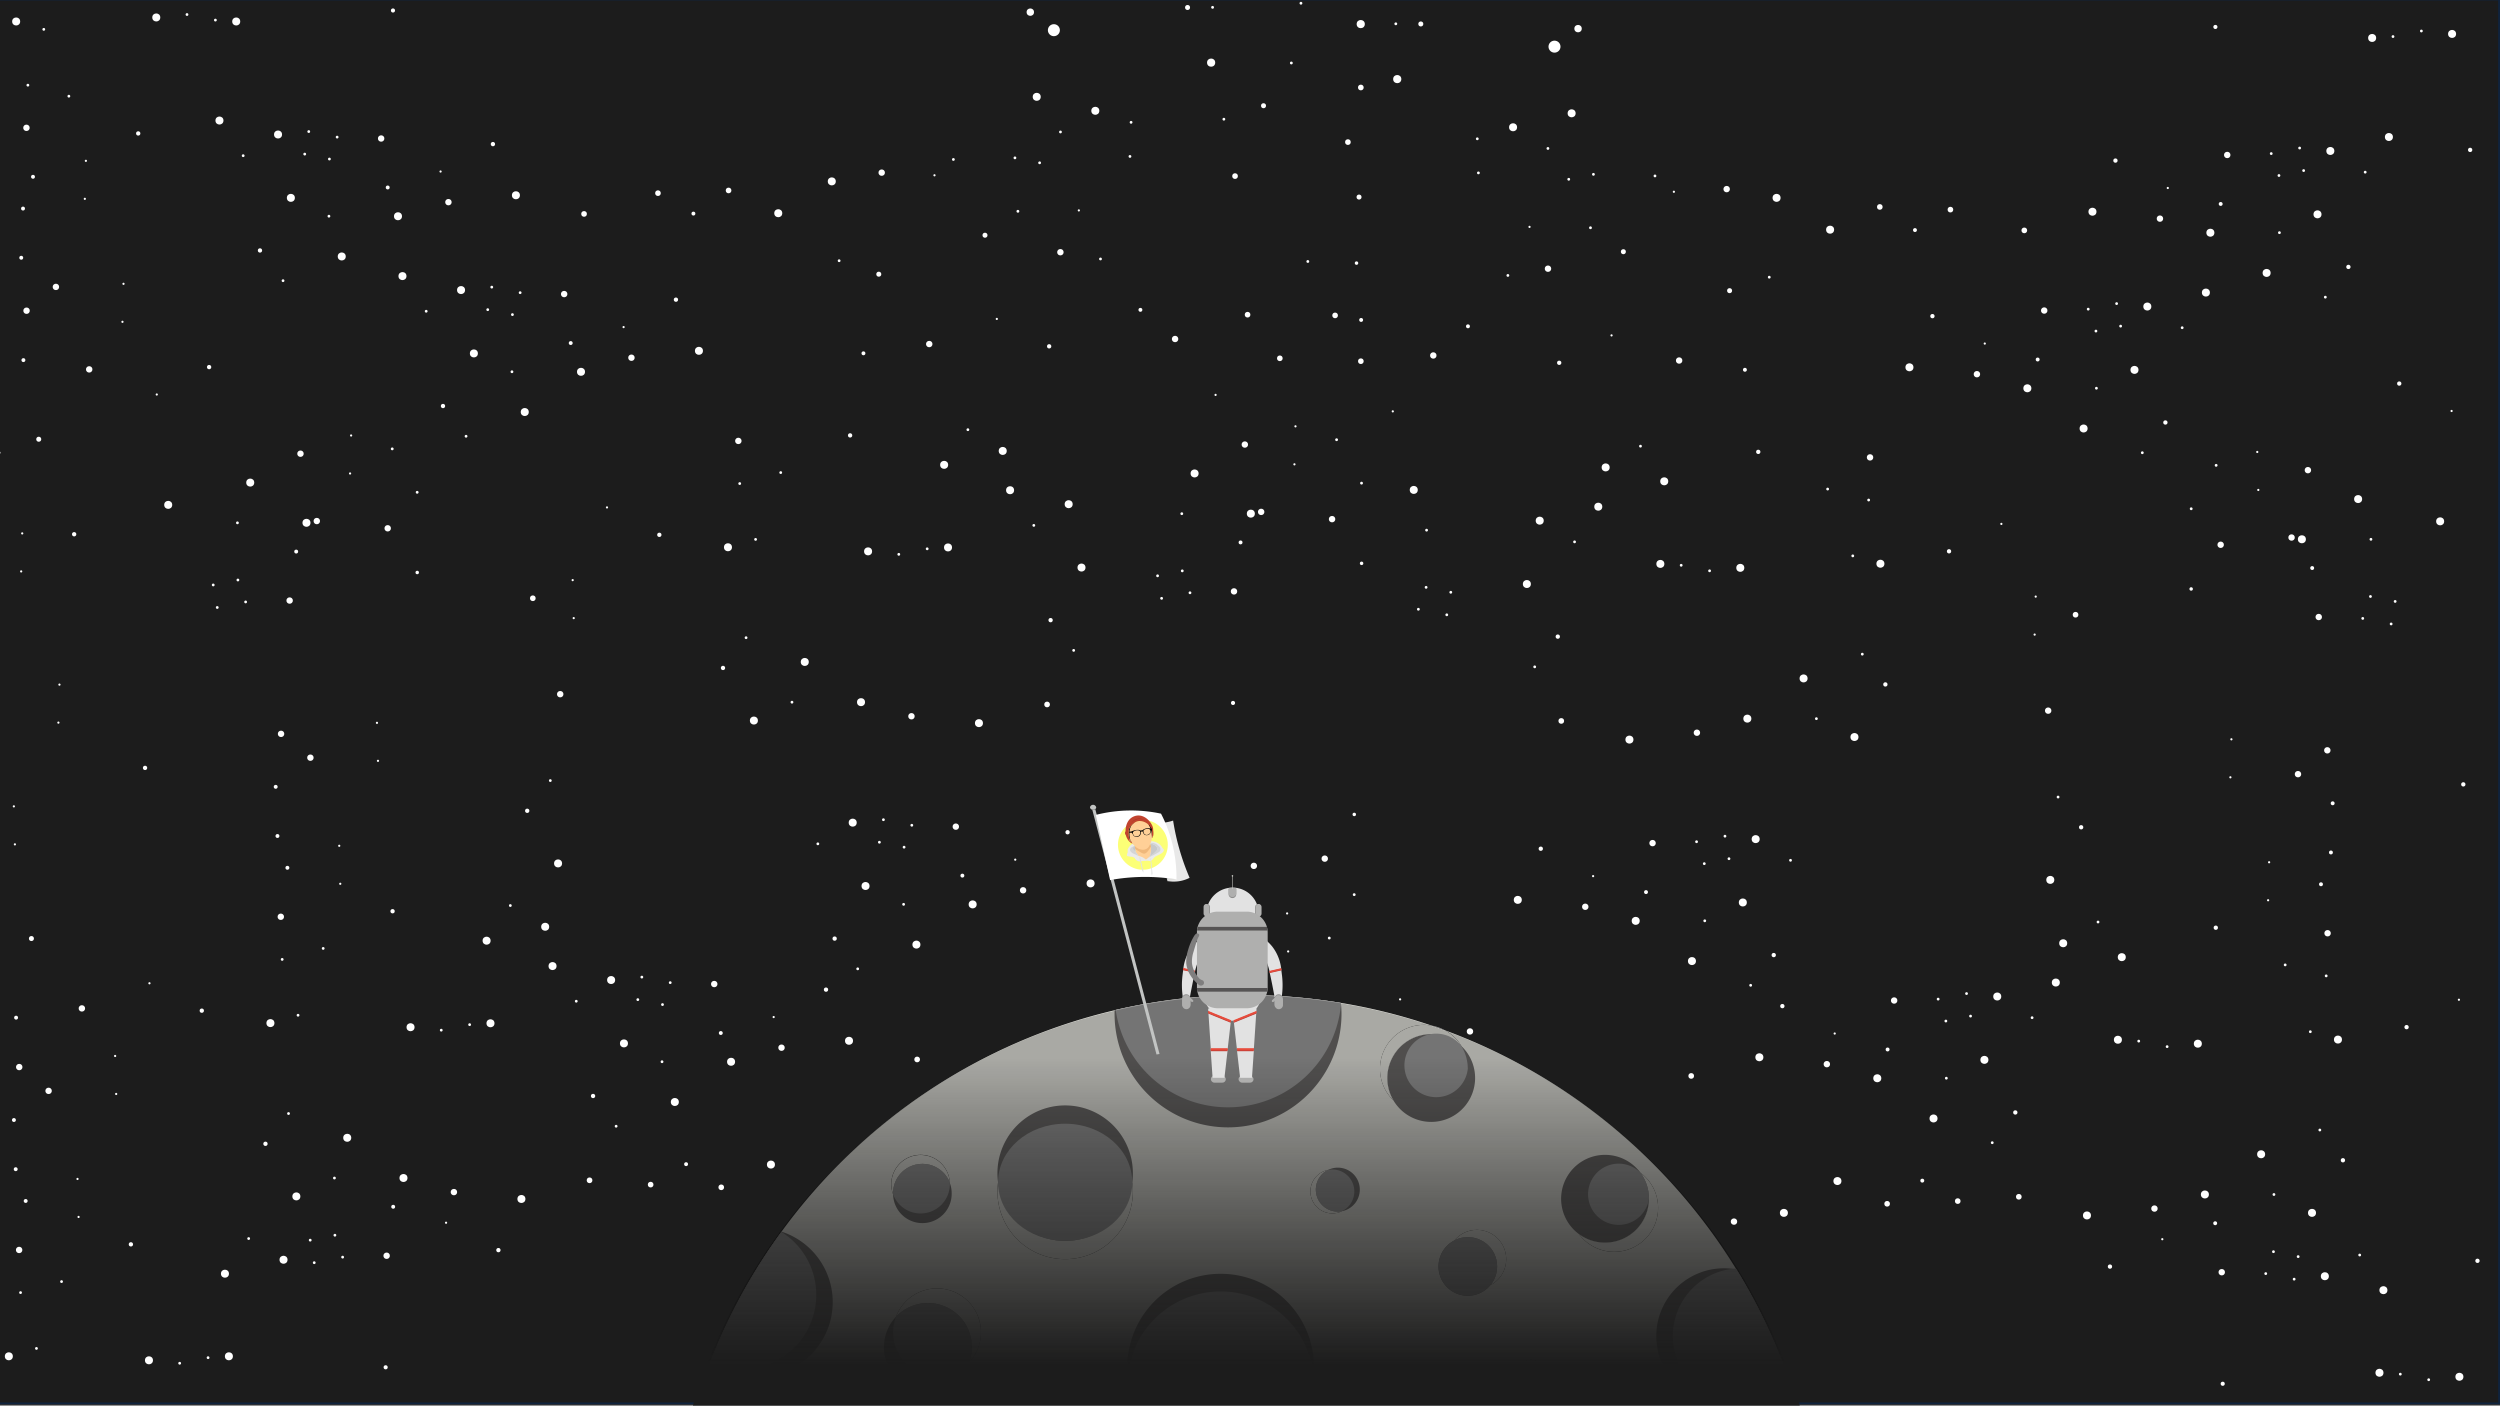 <svg xmlns="http://www.w3.org/2000/svg" xmlns:xlink="http://www.w3.org/1999/xlink" viewBox="0 0 1366 768"><rect x="0" y="0" width="1366" height="768" fill="#333333" stroke="none"/><defs><style>.cls-1{fill:#1c1c1c;}.cls-2{fill:#0f233e;}.cls-3{fill:#fff;}.cls-4{fill:#f2f2eb;}.cls-5{fill:#72706f;}.cls-6{fill:#a6a6a6;}.cls-7{fill:url(#linear-gradient);}.cls-8{fill:#c2c4c3;}.cls-9{fill:#e8e8e8;}.cls-10{fill:#dddddb;}.cls-11{fill:#fcff76;}.cls-12{fill:#ffd097;}.cls-13{fill:#efb87b;}.cls-14{fill:#c1432e;}.cls-15{fill:#a33021;}.cls-16{fill:#eaeaea;}.cls-17{fill:#d4d5d6;}.cls-18{fill:#c7c8c9;}.cls-19{fill:#e0e1e2;}.cls-20{fill:#e2e2e2;}.cls-21{fill:#8c8c8b;}.cls-22{fill:#afafae;}.cls-23{fill:#b2b2b1;}.cls-24{fill:#d3d3cd;}.cls-25{fill:#939393;}.cls-26{fill:#b73a34;}.cls-27{fill:#e74c3c;}.cls-28{fill:#7f7e7e;}.cls-29{fill:#565454;}</style><linearGradient id="linear-gradient" x1="681" y1="768" x2="681" y2="544" gradientUnits="userSpaceOnUse"><stop offset="0.1" stop-color="#1c1c1c"/><stop offset="0.85" stop-opacity="0.3"/></linearGradient></defs><title>Artboard 1</title><g id="bg"><rect class="cls-1" x="-1.5" y="-0.29" width="1367" height="767.08"/><path class="cls-2" d="M1365,.21V766.29H-1V.21H1365m1-1H-2V767.29H1366V-.79Z"/><circle class="cls-3" cx="7.61" cy="611.98" r="1.07"/><circle class="cls-3" cx="737.2" cy="609.06" r="0.95"/><circle class="cls-3" cx="739.97" cy="445.01" r="0.95"/><circle class="cls-3" cx="738.58" cy="645.14" r="1.37"/><circle class="cls-3" cx="686.39" cy="695.04" r="1.37"/><circle class="cls-3" cx="644.88" cy="748.72" r="1.37"/><circle class="cls-3" cx="558.96" cy="746.18" r="2.02"/><circle class="cls-3" cx="8.58" cy="638.85" r="1.07"/><circle class="cls-3" cx="8.79" cy="556.05" r="1.07"/><circle class="cls-3" cx="14.03" cy="656.21" r="1.07"/><circle class="cls-3" cx="71.52" cy="679.91" r="1.18"/><circle class="cls-3" cx="450.49" cy="653.71" r="2.19"/><circle class="cls-3" cx="10.51" cy="583.04" r="1.74"/><circle class="cls-3" cx="81.39" cy="743.27" r="2.19"/><circle class="cls-3" cx="125.07" cy="741.08" r="2.19"/><circle class="cls-3" cx="739.57" cy="555.46" r="1.54"/><circle class="cls-3" cx="695.3" cy="557.04" r="1.54"/><circle class="cls-3" cx="739.51" cy="739.66" r="2.23"/><circle class="cls-3" cx="26.55" cy="596.05" r="1.74"/><circle class="cls-3" cx="619.12" cy="583.52" r="1.07"/><circle class="cls-3" cx="622.02" cy="554.58" r="1.74"/><circle class="cls-3" cx="676.18" cy="509.92" r="1.74"/><circle class="cls-3" cx="638.06" cy="567.59" r="1.74"/><circle class="cls-3" cx="10.45" cy="682.98" r="1.74"/><circle class="cls-3" cx="477.76" cy="658.48" r="1.74"/><circle class="cls-3" cx="4.83" cy="741.08" r="2.19"/><circle class="cls-3" cx="122.91" cy="695.95" r="2.19"/><circle class="cls-3" cx="657.76" cy="718.59" r="2.23"/><circle class="cls-3" cx="571.84" cy="736.33" r="3.28"/><circle class="cls-3" cx="725.5" cy="580.48" r="1.54"/><circle class="cls-3" cx="677.67" cy="580.87" r="1.54"/><circle class="cls-3" cx="739.73" cy="578" r="1.07"/><circle class="cls-3" cx="394.09" cy="648.75" r="1.54"/><circle class="cls-3" cx="355.51" cy="647.28" r="1.54"/><circle class="cls-3" cx="374.88" cy="636.1" r="1.07"/><circle class="cls-3" cx="732.5" cy="675.17" r="1.55"/><circle class="cls-3" cx="670.83" cy="656.6" r="1.55"/><circle class="cls-3" cx="739.56" cy="705.01" r="1.55"/><circle class="cls-3" cx="42.93" cy="664.94" r="0.6"/><circle class="cls-3" cx="214.84" cy="659.38" r="1.07"/><circle class="cls-3" cx="272.33" cy="683.07" r="1.18"/><circle class="cls-3" cx="211.26" cy="686.14" r="1.74"/><circle class="cls-3" cx="248.02" cy="651.36" r="1.74"/><circle class="cls-3" cx="243.73" cy="668.1" r="0.6"/><circle class="cls-3" cx="19.92" cy="736.78" r="0.76"/><circle class="cls-3" cx="42.35" cy="644.18" r="0.6"/><circle class="cls-3" cx="8.14" cy="461.36" r="0.6"/><circle class="cls-3" cx="7.57" cy="440.6" r="0.6"/><circle class="cls-3" cx="44.74" cy="550.99" r="1.74"/><circle class="cls-3" cx="575.4" cy="615" r="1.74"/><circle class="cls-3" cx="506.6" cy="657.03" r="0.6"/><circle class="cls-3" cx="585.48" cy="637.85" r="0.6"/><circle class="cls-3" cx="660.19" cy="537.05" r="0.6"/><circle class="cls-3" cx="33.63" cy="700.26" r="0.76"/><circle class="cls-3" cx="110.26" cy="552.23" r="1.18"/><circle class="cls-3" cx="421.24" cy="636.32" r="2.19"/><circle class="cls-3" cx="81.66" cy="537.26" r="0.6"/><circle class="cls-3" cx="597.31" cy="611.32" r="0.76"/><circle class="cls-3" cx="11.23" cy="706.28" r="0.76"/><circle class="cls-3" cx="726.31" cy="512.55" r="0.77"/><circle class="cls-3" cx="706.84" cy="751.04" r="0.77"/><circle class="cls-3" cx="210.72" cy="747.09" r="1.13"/><circle class="cls-3" cx="564.05" cy="663.85" r="0.76"/><circle class="cls-3" cx="658.55" cy="748.81" r="0.77"/><circle class="cls-3" cx="701.59" cy="718.4" r="0.77"/><circle class="cls-3" cx="534.2" cy="624.29" r="1.37"/><circle class="cls-3" cx="322.13" cy="644.92" r="1.55"/><circle class="cls-3" cx="552.18" cy="637.36" r="0.77"/><circle class="cls-3" cx="739.94" cy="488.83" r="0.77"/><circle class="cls-3" cx="550.56" cy="666.55" r="0.76"/><circle class="cls-3" cx="516.93" cy="665.68" r="0.76"/><circle class="cls-3" cx="113.69" cy="741.84" r="0.76"/><circle class="cls-3" cx="98.17" cy="744.88" r="0.76"/><circle class="cls-3" cx="145.05" cy="624.97" r="1.18"/><circle class="cls-3" cx="161.93" cy="653.71" r="2.19"/><circle class="cls-3" cx="154.92" cy="688.33" r="2.19"/><circle class="cls-3" cx="182.99" cy="674.92" r="0.76"/><circle class="cls-3" cx="169.5" cy="677.62" r="0.76"/><circle class="cls-3" cx="135.87" cy="676.75" r="0.76"/><circle class="cls-3" cx="187.21" cy="686.9" r="0.76"/><circle class="cls-3" cx="171.7" cy="689.93" r="0.76"/><circle class="cls-3" cx="189.73" cy="621.69" r="2.19"/><circle class="cls-3" cx="220.46" cy="643.66" r="2.19"/><circle class="cls-3" cx="284.9" cy="655.12" r="2.19"/><circle class="cls-3" cx="157.65" cy="608.44" r="0.76"/><circle class="cls-3" cx="182.73" cy="643.68" r="0.76"/><circle class="cls-3" cx="562.47" cy="699.91" r="2.19"/><circle class="cls-3" cx="594.48" cy="692.28" r="2.19"/><circle class="cls-3" cx="613.41" cy="667.34" r="0.76"/><circle class="cls-3" cx="575.44" cy="680.7" r="0.76"/><circle class="cls-3" cx="664.72" cy="687.69" r="0.76"/><circle class="cls-3" cx="17.17" cy="512.82" r="1.37"/><circle class="cls-3" cx="614.02" cy="685.98" r="0.76"/><circle class="cls-3" cx="63.48" cy="597.74" r="0.6"/><circle class="cls-3" cx="62.91" cy="576.98" r="0.6"/><circle class="cls-3" cx="150.64" cy="429.92" r="1.07"/><circle class="cls-3" cx="151.6" cy="456.79" r="1.07"/><circle class="cls-3" cx="471.79" cy="193.05" r="1.07"/><circle class="cls-3" cx="157.03" cy="474.16" r="1.07"/><circle class="cls-3" cx="214.5" cy="497.9" r="1.18"/><circle class="cls-3" cx="153.57" cy="400.98" r="1.74"/><circle class="cls-3" cx="224.32" cy="561.27" r="2.19"/><circle class="cls-3" cx="268" cy="559.12" r="2.19"/><circle class="cls-3" cx="169.6" cy="414" r="1.74"/><circle class="cls-3" cx="153.43" cy="500.92" r="1.74"/><circle class="cls-3" cx="147.76" cy="559.02" r="2.19"/><circle class="cls-3" cx="265.88" cy="513.99" r="2.19"/><circle class="cls-3" cx="185.92" cy="482.9" r="0.6"/><circle class="cls-3" cx="677.84" cy="296.38" r="1.07"/><circle class="cls-3" cx="674.26" cy="323.14" r="1.74"/><circle class="cls-3" cx="162.85" cy="554.73" r="0.76"/><circle class="cls-3" cx="185.36" cy="462.14" r="0.6"/><circle class="cls-3" cx="507.74" cy="187.99" r="1.74"/><circle class="cls-3" cx="176.59" cy="518.22" r="0.76"/><circle class="cls-3" cx="573.26" cy="189.23" r="1.18"/><circle class="cls-3" cx="544.66" cy="174.26" r="0.6"/><circle class="cls-3" cx="154.18" cy="524.22" r="0.76"/><circle class="cls-3" cx="673.72" cy="384.09" r="1.13"/><circle class="cls-3" cx="256.61" cy="559.87" r="0.76"/><circle class="cls-3" cx="241.1" cy="562.89" r="0.76"/><circle class="cls-3" cx="288.07" cy="443.02" r="1.18"/><circle class="cls-3" cx="304.93" cy="471.77" r="2.19"/><circle class="cls-3" cx="297.89" cy="506.39" r="2.19"/><circle class="cls-3" cx="645.99" cy="311.92" r="0.76"/><circle class="cls-3" cx="632.5" cy="314.62" r="0.76"/><circle class="cls-3" cx="278.85" cy="494.79" r="0.76"/><circle class="cls-3" cx="650.21" cy="323.9" r="0.76"/><circle class="cls-3" cx="634.7" cy="326.93" r="0.76"/><circle class="cls-3" cx="652.73" cy="258.69" r="2.19"/><circle class="cls-3" cx="683.46" cy="280.66" r="2.19"/><circle class="cls-3" cx="300.69" cy="426.51" r="0.76"/><circle class="cls-3" cx="645.73" cy="280.68" r="0.76"/><circle class="cls-3" cx="480.17" cy="149.82" r="1.37"/><circle class="cls-3" cx="458.5" cy="142.46" r="0.76"/><circle class="cls-3" cx="206.53" cy="415.72" r="0.6"/><circle class="cls-3" cx="205.97" cy="394.96" r="0.6"/><circle class="cls-3" cx="685.1" cy="473.11" r="1.74"/><circle class="cls-3" cx="723.84" cy="469.16" r="1.74"/><circle class="cls-3" cx="703.85" cy="519.87" r="0.6"/><circle class="cls-3" cx="703.28" cy="499.1" r="0.6"/><circle class="cls-3" cx="11.61" cy="140.84" r="1.07"/><circle class="cls-3" cx="741.2" cy="143.76" r="0.95"/><circle class="cls-3" cx="743.97" cy="307.81" r="0.95"/><circle class="cls-3" cx="742.58" cy="107.68" r="1.37"/><circle class="cls-3" cx="690.39" cy="57.77" r="1.37"/><circle class="cls-3" cx="648.88" cy="4.09" r="1.37"/><circle class="cls-3" cx="562.96" cy="6.64" r="2.02"/><circle class="cls-3" cx="12.58" cy="113.96" r="1.07"/><circle class="cls-3" cx="12.79" cy="196.77" r="1.07"/><circle class="cls-3" cx="18.03" cy="96.6" r="1.07"/><circle class="cls-3" cx="75.52" cy="72.91" r="1.18"/><circle class="cls-3" cx="454.49" cy="99.11" r="2.19"/><circle class="cls-3" cx="14.51" cy="169.77" r="1.74"/><circle class="cls-3" cx="85.39" cy="9.54" r="2.19"/><circle class="cls-3" cx="129.07" cy="11.74" r="2.19"/><circle class="cls-3" cx="743.57" cy="197.36" r="1.54"/><circle class="cls-3" cx="699.3" cy="195.78" r="1.54"/><circle class="cls-3" cx="743.51" cy="13.16" r="2.23"/><circle class="cls-3" cx="30.55" cy="156.77" r="1.74"/><circle class="cls-3" cx="623.12" cy="169.3" r="1.07"/><circle class="cls-3" cx="306.1" cy="379.3" r="1.74"/><circle class="cls-3" cx="680.18" cy="242.9" r="1.74"/><circle class="cls-3" cx="642.06" cy="185.23" r="1.74"/><circle class="cls-3" cx="14.45" cy="69.84" r="1.74"/><circle class="cls-3" cx="481.76" cy="94.33" r="1.74"/><circle class="cls-3" cx="8.83" cy="11.74" r="2.19"/><circle class="cls-3" cx="301.91" cy="527.86" r="2.19"/><circle class="cls-3" cx="661.76" cy="34.22" r="2.23"/><circle class="cls-3" cx="575.84" cy="16.49" r="3.28"/><circle class="cls-3" cx="729.5" cy="172.34" r="1.54"/><circle class="cls-3" cx="681.67" cy="171.95" r="1.54"/><circle class="cls-3" cx="743.73" cy="174.82" r="1.07"/><circle class="cls-3" cx="398.09" cy="104.07" r="1.54"/><circle class="cls-3" cx="359.51" cy="105.54" r="1.54"/><circle class="cls-3" cx="378.88" cy="116.71" r="1.07"/><circle class="cls-3" cx="736.5" cy="77.64" r="1.55"/><circle class="cls-3" cx="674.83" cy="96.22" r="1.55"/><circle class="cls-3" cx="743.56" cy="47.81" r="1.55"/><circle class="cls-3" cx="46.93" cy="87.88" r="0.6"/><circle class="cls-3" cx="393.84" cy="564.44" r="1.07"/><circle class="cls-3" cx="451.33" cy="540.74" r="1.18"/><circle class="cls-3" cx="390.26" cy="537.68" r="1.74"/><circle class="cls-3" cx="427.02" cy="572.46" r="1.74"/><circle class="cls-3" cx="422.73" cy="555.72" r="0.6"/><circle class="cls-3" cx="23.92" cy="16.04" r="0.76"/><circle class="cls-3" cx="46.35" cy="108.64" r="0.6"/><circle class="cls-3" cx="12.14" cy="291.45" r="0.6"/><circle class="cls-3" cx="11.57" cy="312.22" r="0.6"/><circle class="cls-3" cx="48.74" cy="201.83" r="1.74"/><circle class="cls-3" cx="579.4" cy="137.81" r="1.74"/><circle class="cls-3" cx="510.6" cy="95.78" r="0.6"/><circle class="cls-3" cx="589.48" cy="114.97" r="0.6"/><circle class="cls-3" cx="664.19" cy="215.77" r="0.6"/><circle class="cls-3" cx="37.63" cy="52.56" r="0.76"/><circle class="cls-3" cx="114.26" cy="200.58" r="1.18"/><circle class="cls-3" cx="425.24" cy="116.5" r="2.19"/><circle class="cls-3" cx="85.66" cy="215.56" r="0.6"/><circle class="cls-3" cx="601.31" cy="141.5" r="0.76"/><circle class="cls-3" cx="15.23" cy="46.54" r="0.76"/><circle class="cls-3" cx="730.31" cy="240.26" r="0.77"/><circle class="cls-3" cx="710.84" cy="1.77" r="0.77"/><circle class="cls-3" cx="214.72" cy="5.73" r="1.13"/><circle class="cls-3" cx="568.05" cy="88.96" r="0.76"/><circle class="cls-3" cx="662.55" cy="4.01" r="0.77"/><circle class="cls-3" cx="714.59" cy="142.87" r="0.77"/><circle class="cls-3" cx="705.59" cy="34.42" r="0.77"/><circle class="cls-3" cx="538.2" cy="128.53" r="1.37"/><circle class="cls-3" cx="501.13" cy="578.89" r="1.55"/><circle class="cls-3" cx="556.18" cy="115.45" r="0.77"/><circle class="cls-3" cx="743.94" cy="263.99" r="0.77"/><circle class="cls-3" cx="554.56" cy="86.26" r="0.76"/><circle class="cls-3" cx="520.93" cy="87.13" r="0.76"/><circle class="cls-3" cx="117.69" cy="10.98" r="0.76"/><circle class="cls-3" cx="102.17" cy="7.94" r="0.76"/><circle class="cls-3" cx="324.05" cy="598.85" r="1.18"/><circle class="cls-3" cx="340.93" cy="570.11" r="2.19"/><circle class="cls-3" cx="333.92" cy="535.49" r="2.19"/><circle class="cls-3" cx="361.99" cy="548.9" r="0.76"/><circle class="cls-3" cx="348.5" cy="546.2" r="0.76"/><circle class="cls-3" cx="314.87" cy="547.07" r="0.76"/><circle class="cls-3" cx="366.21" cy="536.92" r="0.76"/><circle class="cls-3" cx="350.7" cy="533.89" r="0.76"/><circle class="cls-3" cx="368.73" cy="602.13" r="2.19"/><circle class="cls-3" cx="399.46" cy="580.16" r="2.19"/><circle class="cls-3" cx="463.9" cy="568.69" r="2.19"/><circle class="cls-3" cx="336.65" cy="615.37" r="0.76"/><circle class="cls-3" cx="498.02" cy="391.36" r="1.74"/><circle class="cls-3" cx="360.26" cy="292.23" r="1.18"/><circle class="cls-3" cx="331.66" cy="277.26" r="0.6"/><circle class="cls-3" cx="572.13" cy="384.92" r="1.55"/><circle class="cls-3" cx="395.05" cy="364.97" r="1.18"/><circle class="cls-3" cx="411.93" cy="393.71" r="2.19"/><circle class="cls-3" cx="439.73" cy="361.69" r="2.19"/><circle class="cls-3" cx="470.46" cy="383.66" r="2.19"/><circle class="cls-3" cx="534.9" cy="395.12" r="2.19"/><circle class="cls-3" cx="407.65" cy="348.44" r="0.76"/><circle class="cls-3" cx="432.73" cy="383.68" r="0.76"/><circle class="cls-3" cx="313.48" cy="337.74" r="0.6"/><circle class="cls-3" cx="312.91" cy="316.98" r="0.6"/><circle class="cls-3" cx="464.5" cy="237.9" r="1.18"/><circle class="cls-3" cx="474.32" cy="301.27" r="2.19"/><circle class="cls-3" cx="518" cy="299.12" r="2.19"/><circle class="cls-3" cx="403.43" cy="240.92" r="1.74"/><circle class="cls-3" cx="397.76" cy="299.02" r="2.19"/><circle class="cls-3" cx="515.88" cy="253.99" r="2.19"/><circle class="cls-3" cx="412.85" cy="294.73" r="0.76"/><circle class="cls-3" cx="426.59" cy="258.22" r="0.76"/><circle class="cls-3" cx="404.18" cy="264.22" r="0.76"/><circle class="cls-3" cx="506.61" cy="299.87" r="0.76"/><circle class="cls-3" cx="491.1" cy="302.89" r="0.76"/><circle class="cls-3" cx="547.89" cy="246.39" r="2.19"/><circle class="cls-3" cx="528.85" cy="234.79" r="0.76"/><circle class="cls-3" cx="551.91" cy="267.86" r="2.19"/><circle class="cls-3" cx="574.05" cy="338.85" r="1.18"/><circle class="cls-3" cx="590.93" cy="310.11" r="2.19"/><circle class="cls-3" cx="583.92" cy="275.49" r="2.19"/><circle class="cls-3" cx="564.87" cy="287.07" r="0.76"/><circle class="cls-3" cx="586.65" cy="355.37" r="0.76"/><circle class="cls-3" cx="361.73" cy="580.13" r="0.76"/><circle class="cls-3" cx="119.91" cy="65.86" r="2.19"/><circle class="cls-3" cx="211.84" cy="102.44" r="1.07"/><circle class="cls-3" cx="269.33" cy="78.74" r="1.18"/><circle class="cls-3" cx="208.26" cy="75.68" r="1.74"/><circle class="cls-3" cx="245.02" cy="110.46" r="1.74"/><circle class="cls-3" cx="240.73" cy="93.72" r="0.6"/><circle class="cls-3" cx="319.13" cy="116.89" r="1.55"/><circle class="cls-3" cx="142.05" cy="136.85" r="1.18"/><circle class="cls-3" cx="158.93" cy="108.11" r="2.19"/><circle class="cls-3" cx="151.92" cy="73.49" r="2.19"/><circle class="cls-3" cx="179.99" cy="86.9" r="0.76"/><circle class="cls-3" cx="166.5" cy="84.2" r="0.76"/><circle class="cls-3" cx="132.87" cy="85.07" r="0.76"/><circle class="cls-3" cx="184.21" cy="74.92" r="0.76"/><circle class="cls-3" cx="168.7" cy="71.89" r="0.76"/><circle class="cls-3" cx="186.73" cy="140.13" r="2.19"/><circle class="cls-3" cx="217.46" cy="118.16" r="2.19"/><circle class="cls-3" cx="281.9" cy="106.69" r="2.19"/><circle class="cls-3" cx="154.65" cy="153.37" r="0.76"/><circle class="cls-3" cx="179.73" cy="118.13" r="0.76"/><circle class="cls-3" cx="566.47" cy="52.91" r="2.19"/><circle class="cls-3" cx="598.48" cy="60.54" r="2.19"/><circle class="cls-3" cx="617.41" cy="85.47" r="0.76"/><circle class="cls-3" cx="579.44" cy="72.11" r="0.76"/><circle class="cls-3" cx="668.72" cy="65.13" r="0.76"/><circle class="cls-3" cx="21.17" cy="240" r="1.37"/><circle class="cls-3" cx="-0.5" cy="247.36" r="0.76"/><circle class="cls-3" cx="618.02" cy="66.84" r="0.76"/><circle class="cls-3" cx="67.48" cy="155.08" r="0.6"/><circle class="cls-3" cx="66.91" cy="175.84" r="0.6"/><circle class="cls-3" cx="40.52" cy="291.91" r="1.18"/><circle class="cls-3" cx="91.91" cy="275.86" r="2.19"/><circle class="cls-3" cx="525.84" cy="478.44" r="1.07"/><circle class="cls-3" cx="583.33" cy="454.74" r="1.18"/><circle class="cls-3" cx="522.26" cy="451.68" r="1.74"/><circle class="cls-3" cx="559.02" cy="486.46" r="1.74"/><circle class="cls-3" cx="554.73" cy="469.72" r="0.6"/><circle class="cls-3" cx="79.26" cy="419.58" r="1.18"/><circle class="cls-3" cx="291.13" cy="326.89" r="1.55"/><circle class="cls-3" cx="456.05" cy="512.85" r="1.18"/><circle class="cls-3" cx="472.93" cy="484.11" r="2.19"/><circle class="cls-3" cx="465.92" cy="449.49" r="2.19"/><circle class="cls-3" cx="493.99" cy="462.9" r="0.76"/><circle class="cls-3" cx="480.5" cy="460.2" r="0.76"/><circle class="cls-3" cx="446.87" cy="461.07" r="0.76"/><circle class="cls-3" cx="498.21" cy="450.92" r="0.76"/><circle class="cls-3" cx="482.7" cy="447.89" r="0.76"/><circle class="cls-3" cx="500.73" cy="516.13" r="2.19"/><circle class="cls-3" cx="531.46" cy="494.16" r="2.19"/><circle class="cls-3" cx="595.9" cy="482.69" r="2.19"/><circle class="cls-3" cx="468.65" cy="529.37" r="0.76"/><circle class="cls-3" cx="493.73" cy="494.13" r="0.76"/><circle class="cls-3" cx="219.91" cy="150.86" r="2.19"/><circle class="cls-3" cx="311.84" cy="187.44" r="1.07"/><circle class="cls-3" cx="369.33" cy="163.74" r="1.18"/><circle class="cls-3" cx="308.26" cy="160.68" r="1.74"/><circle class="cls-3" cx="345.02" cy="195.46" r="1.74"/><circle class="cls-3" cx="340.73" cy="178.72" r="0.6"/><circle class="cls-3" cx="242.05" cy="221.85" r="1.18"/><circle class="cls-3" cx="258.93" cy="193.11" r="2.19"/><circle class="cls-3" cx="251.92" cy="158.49" r="2.19"/><circle class="cls-3" cx="279.99" cy="171.9" r="0.76"/><circle class="cls-3" cx="266.5" cy="169.2" r="0.76"/><circle class="cls-3" cx="232.87" cy="170.07" r="0.76"/><circle class="cls-3" cx="284.21" cy="159.92" r="0.76"/><circle class="cls-3" cx="268.7" cy="156.89" r="0.76"/><circle class="cls-3" cx="286.73" cy="225.13" r="2.19"/><circle class="cls-3" cx="317.46" cy="203.16" r="2.19"/><circle class="cls-3" cx="381.9" cy="191.69" r="2.19"/><circle class="cls-3" cx="254.65" cy="238.37" r="0.76"/><circle class="cls-3" cx="279.73" cy="203.13" r="0.76"/><circle class="cls-3" cx="32.48" cy="374.08" r="0.6"/><circle class="cls-3" cx="31.91" cy="394.84" r="0.6"/><circle class="cls-3" cx="689.1" cy="279.7" r="1.74"/><circle class="cls-3" cx="727.84" cy="283.66" r="1.74"/><circle class="cls-3" cx="707.85" cy="232.95" r="0.6"/><circle class="cls-3" cx="707.28" cy="253.71" r="0.6"/><circle class="cls-3" cx="161.84" cy="301.38" r="1.07"/><circle class="cls-3" cx="158.26" cy="328.14" r="1.74"/><circle class="cls-3" cx="129.99" cy="316.92" r="0.76"/><circle class="cls-3" cx="116.5" cy="319.62" r="0.76"/><circle class="cls-3" cx="134.21" cy="328.9" r="0.76"/><circle class="cls-3" cx="118.7" cy="331.93" r="0.76"/><circle class="cls-3" cx="136.73" cy="263.69" r="2.19"/><circle class="cls-3" cx="167.46" cy="285.66" r="2.19"/><circle class="cls-3" cx="129.73" cy="285.68" r="0.76"/><circle class="cls-3" cx="227.97" cy="312.81" r="0.95"/><circle class="cls-3" cx="164.18" cy="247.9" r="1.74"/><circle class="cls-3" cx="214.31" cy="245.26" r="0.77"/><circle class="cls-3" cx="227.94" cy="268.99" r="0.77"/><circle class="cls-3" cx="173.1" cy="284.7" r="1.74"/><circle class="cls-3" cx="211.84" cy="288.66" r="1.74"/><circle class="cls-3" cx="191.85" cy="237.95" r="0.6"/><circle class="cls-3" cx="191.28" cy="258.71" r="0.6"/><circle class="cls-3" cx="780.33" cy="757.72" r="1.37"/><circle class="cls-3" cx="866.25" cy="755.18" r="2.02"/><circle class="cls-3" cx="1353.69" cy="688.91" r="1.18"/><circle class="cls-3" cx="974.72" cy="662.71" r="2.19"/><circle class="cls-3" cx="1343.82" cy="752.27" r="2.19"/><circle class="cls-3" cx="1300.14" cy="750.08" r="2.19"/><circle class="cls-3" cx="806.09" cy="592.52" r="1.07"/><circle class="cls-3" cx="803.19" cy="563.58" r="1.74"/><circle class="cls-3" cx="787.15" cy="576.59" r="1.74"/><circle class="cls-3" cx="947.45" cy="667.48" r="1.74"/><circle class="cls-3" cx="1302.3" cy="704.95" r="2.19"/><circle class="cls-3" cx="767.45" cy="727.59" r="2.23"/><circle class="cls-3" cx="853.38" cy="745.33" r="3.28"/><circle class="cls-3" cx="1031.13" cy="657.75" r="1.54"/><circle class="cls-3" cx="1069.71" cy="656.28" r="1.54"/><circle class="cls-3" cx="1050.34" cy="645.1" r="1.07"/><circle class="cls-3" cx="1210.38" cy="668.38" r="1.07"/><circle class="cls-3" cx="1152.88" cy="692.07" r="1.18"/><circle class="cls-3" cx="1213.96" cy="695.14" r="1.74"/><circle class="cls-3" cx="1177.19" cy="660.36" r="1.74"/><circle class="cls-3" cx="1181.48" cy="677.1" r="0.6"/><circle class="cls-3" cx="849.82" cy="624" r="1.74"/><circle class="cls-3" cx="918.61" cy="666.03" r="0.6"/><circle class="cls-3" cx="839.73" cy="646.85" r="0.6"/><circle class="cls-3" cx="765.02" cy="546.05" r="0.6"/><circle class="cls-3" cx="1314.95" cy="561.23" r="1.18"/><circle class="cls-3" cx="1003.97" cy="645.32" r="2.19"/><circle class="cls-3" cx="1343.55" cy="546.26" r="0.6"/><circle class="cls-3" cx="827.9" cy="620.32" r="0.76"/><circle class="cls-3" cx="1214.49" cy="756.09" r="1.13"/><circle class="cls-3" cx="861.16" cy="672.85" r="0.76"/><circle class="cls-3" cx="766.67" cy="757.81" r="0.77"/><circle class="cls-3" cx="891.01" cy="633.29" r="1.37"/><circle class="cls-3" cx="1103.08" cy="653.92" r="1.55"/><circle class="cls-3" cx="873.04" cy="646.36" r="0.77"/><circle class="cls-3" cx="874.65" cy="675.55" r="0.76"/><circle class="cls-3" cx="908.28" cy="674.68" r="0.76"/><circle class="cls-3" cx="1311.53" cy="750.84" r="0.76"/><circle class="cls-3" cx="1327.04" cy="753.88" r="0.76"/><circle class="cls-3" cx="1280.17" cy="633.97" r="1.18"/><circle class="cls-3" cx="1263.28" cy="662.71" r="2.19"/><circle class="cls-3" cx="1270.3" cy="697.33" r="2.19"/><circle class="cls-3" cx="1242.22" cy="683.92" r="0.76"/><circle class="cls-3" cx="1255.71" cy="686.62" r="0.76"/><circle class="cls-3" cx="1289.34" cy="685.75" r="0.76"/><circle class="cls-3" cx="1238" cy="695.9" r="0.76"/><circle class="cls-3" cx="1253.52" cy="698.93" r="0.76"/><circle class="cls-3" cx="1235.48" cy="630.69" r="2.19"/><circle class="cls-3" cx="1204.75" cy="652.66" r="2.19"/><circle class="cls-3" cx="1140.32" cy="664.12" r="2.19"/><circle class="cls-3" cx="1267.56" cy="617.44" r="0.76"/><circle class="cls-3" cx="1242.48" cy="652.68" r="0.76"/><circle class="cls-3" cx="862.74" cy="708.91" r="2.19"/><circle class="cls-3" cx="830.74" cy="701.28" r="2.19"/><circle class="cls-3" cx="811.8" cy="676.34" r="0.76"/><circle class="cls-3" cx="849.78" cy="689.7" r="0.76"/><circle class="cls-3" cx="760.5" cy="696.69" r="0.76"/><circle class="cls-3" cx="811.19" cy="694.98" r="0.76"/><circle class="cls-3" cx="1274.57" cy="438.92" r="1.07"/><circle class="cls-3" cx="1273.62" cy="465.79" r="1.07"/><circle class="cls-3" cx="953.42" cy="202.05" r="1.07"/><circle class="cls-3" cx="1268.19" cy="483.16" r="1.07"/><circle class="cls-3" cx="1210.71" cy="506.9" r="1.18"/><circle class="cls-3" cx="1271.65" cy="409.98" r="1.74"/><circle class="cls-3" cx="1200.9" cy="570.27" r="2.19"/><circle class="cls-3" cx="1157.22" cy="568.12" r="2.19"/><circle class="cls-3" cx="1255.62" cy="423" r="1.74"/><circle class="cls-3" cx="1271.79" cy="509.92" r="1.74"/><circle class="cls-3" cx="1277.46" cy="568.02" r="2.19"/><circle class="cls-3" cx="1159.34" cy="522.99" r="2.19"/><circle class="cls-3" cx="1239.3" cy="491.9" r="0.6"/><circle class="cls-3" cx="1262.36" cy="563.73" r="0.76"/><circle class="cls-3" cx="1239.85" cy="471.14" r="0.6"/><circle class="cls-3" cx="917.48" cy="196.99" r="1.74"/><circle class="cls-3" cx="1248.62" cy="527.22" r="0.76"/><circle class="cls-3" cx="851.95" cy="198.23" r="1.18"/><circle class="cls-3" cx="880.55" cy="183.26" r="0.6"/><circle class="cls-3" cx="1271.03" cy="533.22" r="0.76"/><circle class="cls-3" cx="1168.6" cy="568.87" r="0.76"/><circle class="cls-3" cx="1184.12" cy="571.89" r="0.76"/><circle class="cls-3" cx="1137.14" cy="452.02" r="1.18"/><circle class="cls-3" cx="1120.28" cy="480.77" r="2.19"/><circle class="cls-3" cx="1127.33" cy="515.39" r="2.19"/><circle class="cls-3" cx="779.22" cy="320.92" r="0.76"/><circle class="cls-3" cx="792.71" cy="323.62" r="0.76"/><circle class="cls-3" cx="1146.36" cy="503.79" r="0.76"/><circle class="cls-3" cx="775" cy="332.9" r="0.76"/><circle class="cls-3" cx="790.52" cy="335.93" r="0.76"/><circle class="cls-3" cx="772.48" cy="267.69" r="2.19"/><circle class="cls-3" cx="1124.53" cy="435.51" r="0.76"/><circle class="cls-3" cx="779.48" cy="289.68" r="0.76"/><circle class="cls-3" cx="945.05" cy="158.82" r="1.37"/><circle class="cls-3" cx="966.72" cy="151.46" r="0.76"/><circle class="cls-3" cx="1218.69" cy="424.72" r="0.6"/><circle class="cls-3" cx="1219.24" cy="403.96" r="0.6"/><circle class="cls-3" cx="776.33" cy="13.09" r="1.37"/><circle class="cls-3" cx="862.25" cy="15.64" r="2.02"/><circle class="cls-3" cx="1349.69" cy="81.91" r="1.18"/><circle class="cls-3" cx="970.72" cy="108.11" r="2.19"/><circle class="cls-3" cx="1339.82" cy="18.54" r="2.19"/><circle class="cls-3" cx="1296.14" cy="20.74" r="2.19"/><circle class="cls-3" cx="802.09" cy="178.3" r="1.07"/><circle class="cls-3" cx="1119.12" cy="388.3" r="1.74"/><circle class="cls-3" cx="783.15" cy="194.23" r="1.74"/><circle class="cls-3" cx="943.45" cy="103.33" r="1.74"/><circle class="cls-3" cx="1123.3" cy="536.86" r="2.19"/><circle class="cls-3" cx="763.45" cy="43.22" r="2.23"/><circle class="cls-3" cx="849.38" cy="25.49" r="3.28"/><circle class="cls-3" cx="1027.13" cy="113.07" r="1.54"/><circle class="cls-3" cx="1065.71" cy="114.54" r="1.54"/><circle class="cls-3" cx="1046.34" cy="125.71" r="1.07"/><circle class="cls-3" cx="1031.38" cy="573.44" r="1.07"/><circle class="cls-3" cx="973.88" cy="549.74" r="1.18"/><circle class="cls-3" cx="1034.96" cy="546.68" r="1.74"/><circle class="cls-3" cx="998.19" cy="581.46" r="1.74"/><circle class="cls-3" cx="1002.48" cy="564.72" r="0.6"/><circle class="cls-3" cx="845.82" cy="146.81" r="1.74"/><circle class="cls-3" cx="914.61" cy="104.78" r="0.6"/><circle class="cls-3" cx="835.73" cy="123.97" r="0.6"/><circle class="cls-3" cx="761.02" cy="224.77" r="0.6"/><circle class="cls-3" cx="1310.95" cy="209.58" r="1.18"/><circle class="cls-3" cx="999.97" cy="125.5" r="2.19"/><circle class="cls-3" cx="1339.55" cy="224.56" r="0.6"/><circle class="cls-3" cx="823.9" cy="150.5" r="0.76"/><circle class="cls-3" cx="1210.49" cy="14.73" r="1.13"/><circle class="cls-3" cx="857.16" cy="97.96" r="0.76"/><circle class="cls-3" cx="762.67" cy="13.01" r="0.77"/><circle class="cls-3" cx="887.01" cy="137.53" r="1.37"/><circle class="cls-3" cx="924.08" cy="587.89" r="1.55"/><circle class="cls-3" cx="869.04" cy="124.45" r="0.77"/><circle class="cls-3" cx="870.65" cy="95.26" r="0.76"/><circle class="cls-3" cx="904.28" cy="96.13" r="0.76"/><circle class="cls-3" cx="1307.53" cy="19.98" r="0.76"/><circle class="cls-3" cx="1323.04" cy="16.94" r="0.76"/><circle class="cls-3" cx="1101.17" cy="607.85" r="1.18"/><circle class="cls-3" cx="1084.28" cy="579.11" r="2.19"/><circle class="cls-3" cx="1091.3" cy="544.49" r="2.19"/><circle class="cls-3" cx="1063.22" cy="557.9" r="0.76"/><circle class="cls-3" cx="1076.71" cy="555.2" r="0.76"/><circle class="cls-3" cx="1110.34" cy="556.07" r="0.76"/><circle class="cls-3" cx="1059" cy="545.92" r="0.76"/><circle class="cls-3" cx="1074.52" cy="542.89" r="0.76"/><circle class="cls-3" cx="1056.48" cy="611.13" r="2.19"/><circle class="cls-3" cx="1025.75" cy="589.16" r="2.19"/><circle class="cls-3" cx="961.32" cy="577.69" r="2.19"/><circle class="cls-3" cx="1088.56" cy="624.37" r="0.76"/><circle class="cls-3" cx="927.19" cy="400.36" r="1.74"/><circle class="cls-3" cx="1064.95" cy="301.23" r="1.18"/><circle class="cls-3" cx="1093.55" cy="286.26" r="0.6"/><circle class="cls-3" cx="853.08" cy="393.92" r="1.55"/><circle class="cls-3" cx="1030.17" cy="373.97" r="1.18"/><circle class="cls-3" cx="1013.28" cy="402.71" r="2.19"/><circle class="cls-3" cx="985.48" cy="370.69" r="2.19"/><circle class="cls-3" cx="954.75" cy="392.66" r="2.19"/><circle class="cls-3" cx="890.32" cy="404.12" r="2.19"/><circle class="cls-3" cx="1017.56" cy="357.44" r="0.76"/><circle class="cls-3" cx="992.48" cy="392.68" r="0.76"/><circle class="cls-3" cx="1111.73" cy="346.74" r="0.6"/><circle class="cls-3" cx="1112.31" cy="325.98" r="0.6"/><circle class="cls-3" cx="960.71" cy="246.9" r="1.18"/><circle class="cls-3" cx="950.9" cy="310.27" r="2.19"/><circle class="cls-3" cx="907.22" cy="308.12" r="2.19"/><circle class="cls-3" cx="1021.79" cy="249.92" r="1.74"/><circle class="cls-3" cx="1027.46" cy="308.02" r="2.19"/><circle class="cls-3" cx="909.34" cy="262.99" r="2.19"/><circle class="cls-3" cx="1012.36" cy="303.73" r="0.76"/><circle class="cls-3" cx="998.62" cy="267.22" r="0.76"/><circle class="cls-3" cx="1021.03" cy="273.22" r="0.76"/><circle class="cls-3" cx="918.6" cy="308.87" r="0.76"/><circle class="cls-3" cx="934.12" cy="311.89" r="0.76"/><circle class="cls-3" cx="877.33" cy="255.39" r="2.19"/><circle class="cls-3" cx="896.36" cy="243.79" r="0.76"/><circle class="cls-3" cx="873.3" cy="276.86" r="2.19"/><circle class="cls-3" cx="851.17" cy="347.85" r="1.18"/><circle class="cls-3" cx="834.28" cy="319.11" r="2.19"/><circle class="cls-3" cx="841.3" cy="284.49" r="2.19"/><circle class="cls-3" cx="860.34" cy="296.07" r="0.76"/><circle class="cls-3" cx="838.56" cy="364.37" r="0.76"/><circle class="cls-3" cx="1063.48" cy="589.13" r="0.76"/><circle class="cls-3" cx="1305.3" cy="74.86" r="2.19"/><circle class="cls-3" cx="1213.38" cy="111.44" r="1.07"/><circle class="cls-3" cx="1155.88" cy="87.74" r="1.18"/><circle class="cls-3" cx="1216.96" cy="84.68" r="1.74"/><circle class="cls-3" cx="1180.19" cy="119.46" r="1.74"/><circle class="cls-3" cx="1184.48" cy="102.72" r="0.6"/><circle class="cls-3" cx="1106.08" cy="125.89" r="1.55"/><circle class="cls-3" cx="1283.17" cy="145.85" r="1.18"/><circle class="cls-3" cx="1266.28" cy="117.11" r="2.19"/><circle class="cls-3" cx="1273.3" cy="82.49" r="2.19"/><circle class="cls-3" cx="1245.22" cy="95.9" r="0.76"/><circle class="cls-3" cx="1258.71" cy="93.2" r="0.76"/><circle class="cls-3" cx="1292.34" cy="94.07" r="0.76"/><circle class="cls-3" cx="1241" cy="83.92" r="0.76"/><circle class="cls-3" cx="1256.52" cy="80.89" r="0.76"/><circle class="cls-3" cx="1238.48" cy="149.13" r="2.19"/><circle class="cls-3" cx="1207.75" cy="127.16" r="2.19"/><circle class="cls-3" cx="1143.32" cy="115.69" r="2.19"/><circle class="cls-3" cx="1270.56" cy="162.37" r="0.76"/><circle class="cls-3" cx="1245.48" cy="127.13" r="0.76"/><circle class="cls-3" cx="858.74" cy="61.91" r="2.19"/><circle class="cls-3" cx="826.74" cy="69.54" r="2.19"/><circle class="cls-3" cx="807.8" cy="94.47" r="0.76"/><circle class="cls-3" cx="845.78" cy="81.11" r="0.76"/><circle class="cls-3" cx="807.19" cy="75.84" r="0.76"/><circle class="cls-3" cx="1333.3" cy="284.86" r="2.19"/><circle class="cls-3" cx="899.38" cy="487.44" r="1.07"/><circle class="cls-3" cx="841.88" cy="463.74" r="1.18"/><circle class="cls-3" cx="902.96" cy="460.68" r="1.74"/><circle class="cls-3" cx="866.19" cy="495.46" r="1.74"/><circle class="cls-3" cx="870.48" cy="478.72" r="0.6"/><circle class="cls-3" cx="1345.95" cy="428.58" r="1.18"/><circle class="cls-3" cx="1134.08" cy="335.89" r="1.55"/><circle class="cls-3" cx="969.17" cy="521.85" r="1.18"/><circle class="cls-3" cx="952.28" cy="493.11" r="2.19"/><circle class="cls-3" cx="959.3" cy="458.49" r="2.19"/><circle class="cls-3" cx="931.22" cy="471.9" r="0.76"/><circle class="cls-3" cx="944.71" cy="469.2" r="0.76"/><circle class="cls-3" cx="978.34" cy="470.07" r="0.76"/><circle class="cls-3" cx="927" cy="459.92" r="0.76"/><circle class="cls-3" cx="942.52" cy="456.89" r="0.76"/><circle class="cls-3" cx="924.48" cy="525.13" r="2.19"/><circle class="cls-3" cx="893.75" cy="503.16" r="2.19"/><circle class="cls-3" cx="829.32" cy="491.69" r="2.19"/><circle class="cls-3" cx="956.56" cy="538.37" r="0.76"/><circle class="cls-3" cx="931.48" cy="503.13" r="0.76"/><circle class="cls-3" cx="1205.3" cy="159.86" r="2.19"/><circle class="cls-3" cx="1113.38" cy="196.44" r="1.07"/><circle class="cls-3" cx="1055.88" cy="172.74" r="1.18"/><circle class="cls-3" cx="1116.96" cy="169.68" r="1.74"/><circle class="cls-3" cx="1080.19" cy="204.46" r="1.74"/><circle class="cls-3" cx="1084.48" cy="187.72" r="0.6"/><circle class="cls-3" cx="1183.17" cy="230.85" r="1.18"/><circle class="cls-3" cx="1166.28" cy="202.11" r="2.19"/><circle class="cls-3" cx="1173.3" cy="167.49" r="2.19"/><circle class="cls-3" cx="1145.22" cy="180.9" r="0.76"/><circle class="cls-3" cx="1158.71" cy="178.2" r="0.76"/><circle class="cls-3" cx="1192.34" cy="179.07" r="0.76"/><circle class="cls-3" cx="1141" cy="168.92" r="0.76"/><circle class="cls-3" cx="1156.52" cy="165.89" r="0.76"/><circle class="cls-3" cx="1138.48" cy="234.13" r="2.19"/><circle class="cls-3" cx="1107.75" cy="212.16" r="2.19"/><circle class="cls-3" cx="1043.32" cy="200.69" r="2.19"/><circle class="cls-3" cx="1170.56" cy="247.37" r="0.76"/><circle class="cls-3" cx="1145.48" cy="212.13" r="0.76"/><circle class="cls-3" cx="1263.38" cy="310.38" r="1.07"/><circle class="cls-3" cx="1266.96" cy="337.14" r="1.74"/><circle class="cls-3" cx="1295.22" cy="325.92" r="0.76"/><circle class="cls-3" cx="1308.71" cy="328.62" r="0.76"/><circle class="cls-3" cx="1291" cy="337.9" r="0.76"/><circle class="cls-3" cx="1306.52" cy="340.93" r="0.76"/><circle class="cls-3" cx="1288.48" cy="272.69" r="2.19"/><circle class="cls-3" cx="1257.75" cy="294.66" r="2.19"/><circle class="cls-3" cx="1295.48" cy="294.68" r="0.76"/><circle class="cls-3" cx="1197.25" cy="321.81" r="0.95"/><circle class="cls-3" cx="1261.04" cy="256.9" r="1.74"/><circle class="cls-3" cx="1210.9" cy="254.26" r="0.77"/><circle class="cls-3" cx="1197.27" cy="277.99" r="0.77"/><circle class="cls-3" cx="1252.11" cy="293.7" r="1.74"/><circle class="cls-3" cx="1213.37" cy="297.66" r="1.74"/><circle class="cls-3" cx="1233.37" cy="246.95" r="0.6"/><circle class="cls-3" cx="1233.94" cy="267.71" r="0.6"/></g><g id="moon"><path class="cls-4" d="M977.92,755.37c-1-2.82-2-5.63-3-8.42h0a312.24,312.24,0,0,0-26.13-53.32l-.33-.53A315,315,0,0,0,789.64,563a23.93,23.93,0,0,1,8.93,8.63,24,24,0,0,0-37.14,29.7A24,24,0,0,1,778,560a22.94,22.94,0,0,1,4.17.37A310.68,310.68,0,0,0,732.8,548l-.09,0A315.88,315.88,0,0,0,681,543.71c-1.44,0-2.87,0-4.3,0s-2.85,0-4.27.09l-1.75,0c-1.15,0-2.29.08-3.42.13-3,.13-6.06.3-9.07.52-1.33.09-2.65.2-4,.31l-2.65.24-1.07.1-2.3.23c-2.66.27-5.3.58-7.94.93q-1.1.13-2.19.3h0l-2.58.36c-1.49.21-3,.44-4.45.68s-3,.48-4.43.74l-3.54.64-.47.09c-1.43.27-2.85.55-4.27.84l-1.23.25c-1,.21-2.08.43-3.11.66l-2.16.48c-.72.15-1.44.32-2.15.49L609,552a314.21,314.21,0,0,0-182,121l-.11.16a313.7,313.7,0,0,0-38.23,69.58l-.54,1.39q-4.41,11.37-8,23.17H981.78Q980,761.28,977.92,755.37ZM503,631a16,16,0,0,1,16,15.39A16,16,0,0,0,488,652c0,.21,0,.41,0,.61A16,16,0,0,1,503,631Zm26.46,113.46A23.74,23.74,0,0,0,531,736a24,24,0,0,0-41.46-16.46,24,24,0,1,1,39.92,24.92ZM582,688a37,37,0,0,1-37-37,35.79,35.79,0,0,1,.34-5,37,37,0,0,0,73.32,0,35.79,35.79,0,0,1,.34,5A37,37,0,0,1,582,688Zm146-25a12,12,0,0,1-2.28-23.78A12,12,0,0,0,731,662a11.45,11.45,0,0,0,2.28-.22A12,12,0,0,1,728,663Zm86.3,39.24a16,16,0,0,0-19.6-24.48,16,16,0,1,1,19.6,24.48ZM844.87,753a8.5,8.5,0,0,0-16.73,0,8.29,8.29,0,0,1-.14-1.5,8.5,8.5,0,0,1,17,0A9.29,9.29,0,0,1,844.87,753ZM882,684a23.94,23.94,0,0,1-19.28-9.72,24,24,0,0,0,33.56-33.56A24,24,0,0,1,882,684Z"/><path class="cls-5" d="M733,554a62,62,0,0,1-124,0c0-.67,0-1.34,0-2l.59-.13A316.71,316.71,0,0,1,732.71,548c0,.18,0,.35,0,.53Q733,551.21,733,554Z"/><path class="cls-6" d="M732.76,548.48a62,62,0,0,1-123.13,3.39A316.71,316.71,0,0,1,732.71,548C732.73,548.13,732.74,548.3,732.76,548.48Z"/><path class="cls-5" d="M455,711.5a40.51,40.51,0,0,1-61.3,34.76,39.64,39.64,0,0,1-5-3.53A313.7,313.7,0,0,1,427,673.15l.11-.16A40.51,40.51,0,0,1,455,711.5Z"/><path class="cls-5" d="M718,747c0,1.62-.08,3.23-.23,4.81a50.7,50.7,0,0,1-4,15.48H620.2a50.7,50.7,0,0,1-4-15.48c-.15-1.58-.23-3.19-.23-4.81a51,51,0,0,1,102,0Z"/><path class="cls-6" d="M718,756.71a51.25,51.25,0,0,1-1.1,10.58H617.1a51.25,51.25,0,0,1-1.1-10.58c0-1.65.08-3.29.23-4.9a51,51,0,0,1,101.54,0C717.92,753.42,718,755.06,718,756.71Z"/><path class="cls-5" d="M619,641a35.79,35.79,0,0,1-.34,5,37,37,0,0,1-73.32,0,35.79,35.79,0,0,1-.34-5,37,37,0,0,1,74,0Z"/><path class="cls-4" d="M619,651a37,37,0,0,1-74,0,35.79,35.79,0,0,1,.34-5,37,37,0,0,0,73.32,0A35.79,35.79,0,0,1,619,651Z"/><ellipse class="cls-6" cx="582" cy="646" rx="36.66" ry="32"/><path class="cls-5" d="M743,650a12,12,0,0,1-9.72,11.78A11.45,11.45,0,0,1,731,662a12,12,0,1,1,12-12Z"/><path class="cls-4" d="M733.28,661.78a12,12,0,1,1-7.56-22.56A12,12,0,0,0,731,662,11.45,11.45,0,0,0,733.28,661.78Z"/><path class="cls-6" d="M740,651a12,12,0,0,1-6.72,10.78A11.45,11.45,0,0,1,731,662a12,12,0,0,1-5.28-22.78A11.45,11.45,0,0,1,728,639,12,12,0,0,1,740,651Z"/><path class="cls-5" d="M845,754.5a8.5,8.5,0,0,1-17,0,8.29,8.29,0,0,1,.14-1.5,8.5,8.5,0,0,1,16.73,0A9.29,9.29,0,0,1,845,754.5Z"/><path class="cls-4" d="M845,751.5a9.29,9.29,0,0,1-.13,1.5,8.5,8.5,0,0,0-16.73,0,8.29,8.29,0,0,1-.14-1.5,8.5,8.5,0,0,1,17,0Z"/><path class="cls-6" d="M844.87,753a8.5,8.5,0,1,1-8.37-7A8.51,8.51,0,0,1,844.87,753Z"/><path class="cls-5" d="M974.89,746.94h0a37,37,0,0,1-28.39,19.77,35.19,35.19,0,0,1-4.5.28,37,37,0,0,1,0-74,34.72,34.72,0,0,1,4.47.28c.77.08,1.53.2,2.29.34A312.24,312.24,0,0,1,974.89,746.94Z"/><path class="cls-6" d="M977.92,755.37A36.86,36.86,0,0,1,951,767a35.19,35.19,0,0,1-4.5-.28,37,37,0,0,1,0-73.44c.65-.08,1.3-.15,2-.19l.33.53a312.24,312.24,0,0,1,26.13,53.32h0C975.94,749.74,977,752.55,977.92,755.37Z"/><path class="cls-5" d="M531,736a23.74,23.74,0,0,1-1.54,8.46A24,24,0,1,1,531,736Z"/><path class="cls-4" d="M529.46,744.46A23.74,23.74,0,0,0,531,736a24,24,0,0,0-41.46-16.46,24,24,0,1,1,39.92,24.92Z"/><path class="cls-6" d="M531,736a23.74,23.74,0,0,1-1.54,8.46,24,24,0,0,1-39.92-24.92A24,24,0,0,1,531,736Z"/><path class="cls-5" d="M901,655a24,24,0,1,1-4.72-14.28A24,24,0,0,1,901,655Z"/><path class="cls-4" d="M906,660a24,24,0,0,1-43.28,14.28,24,24,0,0,0,33.56-33.56A23.94,23.94,0,0,1,906,660Z"/><path class="cls-6" d="M901,655a16.73,16.73,0,1,1-4.72-14.28A24,24,0,0,1,901,655Z"/><path class="cls-5" d="M806,589a24,24,0,1,1-7.43-17.35A24,24,0,0,1,806,589Z"/><path class="cls-4" d="M798.57,571.65a24,24,0,0,0-37.14,29.7A24,24,0,0,1,778,560a22.94,22.94,0,0,1,4.17.37s0,0,0,0c2.5.84,5,1.72,7.45,2.64A23.93,23.93,0,0,1,798.57,571.65Z"/><path class="cls-6" d="M789.64,563c-2.46-.92-4.95-1.8-7.45-2.64A23.31,23.31,0,0,1,789.64,563Z"/><path class="cls-6" d="M802,584a17.36,17.36,0,1,1-3.43-12.35A24,24,0,0,1,802,584Z"/><path class="cls-5" d="M520,652a16,16,0,0,1-32,.61c0-.2,0-.4,0-.61a16,16,0,1,1,32,0Z"/><path class="cls-5" d="M818,692a16,16,0,1,1-16-16A15.93,15.93,0,0,1,818,692Z"/><path class="cls-4" d="M823,688a16,16,0,0,1-8.7,14.24,16,16,0,0,0-19.6-24.48A16,16,0,0,1,823,688Z"/><path class="cls-6" d="M818,692a16,16,0,1,1-16-16A15.93,15.93,0,0,1,818,692Z"/><path class="cls-6" d="M446,707.5a40.47,40.47,0,0,1-57.82,36.62l.54-1.39A313.7,313.7,0,0,1,427,673.15,40.45,40.45,0,0,1,446,707.5Z"/><path class="cls-4" d="M519,646.39A16,16,0,0,0,488,652c0,.21,0,.41,0,.61a16,16,0,1,1,31-6.22Z"/><path class="cls-6" d="M519,647a16,16,0,0,1-31,5.61c0-.2,0-.4,0-.61a16,16,0,0,1,31-5.61C519,646.59,519,646.79,519,647Z"/><path class="cls-7" d="M983.39,768H378.61C418,638.35,538.48,544,681,544S944,638.35,983.39,768Z"/></g><g id="Flag"><g id="Pole"><path class="cls-8" d="M633.57,575.91,598.45,442.1a1.89,1.89,0,0,1-1.24.37,2.57,2.57,0,0,1-.4-.06l35.1,133.76Z"/><path class="cls-8" d="M598.45,442.1a1.27,1.27,0,0,0,.52-.92,1.74,1.74,0,0,0-3.39-.15,1.46,1.46,0,0,0,1.23,1.38,2.57,2.57,0,0,0,.4.06A1.89,1.89,0,0,0,598.45,442.1Z"/></g><path class="cls-9" d="M650,479.64a19.3,19.3,0,0,1-6,1.89,19.78,19.78,0,0,1-5.74-.06l-7.83-31.84a26.27,26.27,0,0,0,5.66-.13,27.25,27.25,0,0,0,4.9-1.13,126.91,126.91,0,0,0,3.39,15.45A128.86,128.86,0,0,0,650,479.64Z"/><path class="cls-3" d="M642.83,480.53a106.9,106.9,0,0,0-36.28.35l-7.8-35.62a78.22,78.22,0,0,1,35.63-.68,73.37,73.37,0,0,1,6,15.75A77.19,77.19,0,0,1,642.83,480.53Z"/><polyline class="cls-10" points="642.84 480.39 637.94 481.53 637.5 479.81"/><circle class="cls-11" cx="624.47" cy="461.61" r="13.62"/><path d="M616.7,454.32a9.45,9.45,0,0,0,.53,4.21,4,4,0,0,0,.9,1.28l.1.18,1.91-10.62h0a7.44,7.44,0,0,0-2.1,1.83S617,451.66,616.7,454.32Z"/><polygon points="627.33 450.46 629.4 457.93 629.86 453.12 628.14 450.61 627.33 450.46"/><polygon class="cls-12" points="628.64 460.89 629.95 469.1 621.27 470.48 620.48 465.35 619.92 462.19 628.64 460.89"/><path class="cls-13" d="M619.92,462.18l.4,1.81c.35.22.86.54,1.48.91,1.86,1.09,2.8,1.64,3.45,1.55,1-.13,1.61-.95,2.35-1.86,0,0,.19-.23,1.32-2h0l-.28-1.73"/><path class="cls-12" d="M628.16,451.58a5.94,5.94,0,0,0-4.21-2.86,5.85,5.85,0,0,0-5.66,2.23,7.42,7.42,0,0,0-1.16,4.51,1,1,0,0,0,0,.17,9.7,9.7,0,0,0,.41,3.1,20.88,20.88,0,0,0,1.27,2.24,5.11,5.11,0,0,0,.39.5l.71.71.39.39.08.07a7.14,7.14,0,0,0,2.14,1.27,5.36,5.36,0,0,0,1.34.32,3.84,3.84,0,0,0,4-1.83l1.1-2.23s.3-1.41.39-2.21a2.94,2.94,0,0,0,0-.68s0-1.24-.12-2.28A12.22,12.22,0,0,0,628.16,451.58Z"/><path class="cls-14" d="M627.73,448.38s-3.49-4.28-8.26-2.26-4.47,8.06-4.47,8.06a1.7,1.7,0,0,0,.13,2.1,8.63,8.63,0,0,0,1.22,2.65,6.06,6.06,0,0,0,1.51,1.53l.25.16a3.57,3.57,0,0,0,.67.32,8.22,8.22,0,0,1-.55-.95l-.1-.18a4,4,0,0,1-.9-1.28,9.45,9.45,0,0,1-.53-4.21c.34-2.66,1.33-3.12,1.33-3.12a7.44,7.44,0,0,1,2.1-1.83,5.67,5.67,0,0,1,2.38-.77,7.19,7.19,0,0,1,5,2c.49-.06,1.64,2.17,1.64,2.17.46.15.27,5.13.27,5.13,1.32-1.06.67-4.36.67-4.36C630.26,450.93,627.73,448.38,627.73,448.38Z"/><path class="cls-15" d="M618.19,449.57a5.45,5.45,0,0,1,3.2-2.16,5.73,5.73,0,0,1,4.13.74,6.58,6.58,0,0,0-4-.55A6.79,6.79,0,0,0,618.19,449.57Z"/><path id="Frame" d="M616.89,454.45l1.23-.1s3.33-1.65,5-.54l1.11-.17a4.64,4.64,0,0,1,4-1s.69.07.81.07.14,0,.13.29,0,.51-.18.67a1.3,1.3,0,0,0-.12.47,4.47,4.47,0,0,1-.41,1.28,2.29,2.29,0,0,1-1.45.89,2.16,2.16,0,0,1-1.63-.26,3,3,0,0,1-.89-1.34.49.49,0,0,0-.61-.42c-.57.07-.51.9-.51.9a2.25,2.25,0,0,1-2.9,2s-1.05-.22-1.33-1c0,0-.38-.88-.64-1l-.23-.2H617Z"/><path id="Lens" class="cls-12" d="M619.27,454.46s-.49.34-.1,1.35a1.67,1.67,0,0,0,1.08,1.14s1.61.36,2.31-.64.47-1.58.47-1.58a1,1,0,0,0-1-1A3.29,3.29,0,0,0,619.27,454.46Z"/><path id="Lens-2" data-name="Lens" class="cls-12" d="M625,453.63s-.42.14-.1,1.34a1.76,1.76,0,0,0,1.58,1.25,2.52,2.52,0,0,0,1.69-.75,2.56,2.56,0,0,0,.41-1.45,1.17,1.17,0,0,0-1.1-1.12C626.37,452.74,625.06,453.29,625,453.63Z"/><path class="cls-12" d="M618,459.5c-.41.47-.59.3-.59.3-.5-.56,0-1.32,0-1.32Z"/><path class="cls-12" d="M629.42,456.45s.8.95,0,1"/><circle cx="617.64" cy="459.47" r="0.17"/><circle cx="629.57" cy="457.22" r="0.12"/><path class="cls-16" d="M619,461.15c-.29-.11-.69.17-1,.45a8.05,8.05,0,0,0-1.81,2.41,7.5,7.5,0,0,0,0,1.63s-.84,1.81-.15,2.14a9.75,9.75,0,0,0,2.62.37l1.21.52s1,2.11,2.91,2,1.49-.24,1.49-.24a5.11,5.11,0,0,0,.95-.06,6.29,6.29,0,0,0,1.46-.06,7.9,7.9,0,0,1,1.87.23,7.28,7.28,0,0,0,.78-.51,6,6,0,0,0,1-1.07l.76-.83.92-.46c2.23-1.11,3-1.45,3.61-2.31a1.34,1.34,0,0,0,.31-1,1.41,1.41,0,0,0-.71-.9,6.28,6.28,0,0,0-1.07-1.6,7.41,7.41,0,0,0-5-2.23l-.48,1.29.37,1.68a1.31,1.31,0,0,1,0,1.87,27,27,0,0,0-.57,3.34l-2.35,1.92a7.38,7.38,0,0,0-4-2l-1.69-2.34-.56-3.17a5.83,5.83,0,0,1-.57-.6C619.14,461.31,619.09,461.2,619,461.15Z"/><path class="cls-17" d="M619,462.59l-.82.47a1.84,1.84,0,0,0-.51.57,2.06,2.06,0,0,0-.26.78,2.26,2.26,0,0,0,.23.61,2,2,0,0,0,.46.54,3.44,3.44,0,0,0,.58.53,3.39,3.39,0,0,0,.78.42l2.67,1.18-1.69-2.34-.45-2.8-.11-.37Z"/><path class="cls-18" d="M628.64,460.89a7,7,0,0,1,1.55.5,3.52,3.52,0,0,1,2.06,1.72,1.71,1.71,0,0,1,.1,1,1.64,1.64,0,0,1-.46.86c-.28.31-.59.64-.94,1a16.14,16.14,0,0,1-2.47,1.89c0-.45.08-.81.12-1,.13-.81.27-1.12.33-1.89,0-.35,0-.65,0-.65,0-.37,0-.68,0-.88,0-.39,0-.47,0-.69s0-.21,0-.24-.08-.43-.19-1.13C628.69,461.17,628.67,461,628.64,460.89Z"/><path class="cls-18" d="M619.92,462.18s0,0-.19.22l-.33.52a2.08,2.08,0,0,0-.23.38,1.5,1.5,0,0,0-.08.27,1.56,1.56,0,0,0,.11.28,1.48,1.48,0,0,0,.31.41c.2.21.53.57,1,1.09-.08-.47-.14-.86-.18-1.12s-.1-.74-.16-1.1C620.05,462.48,620,462.2,619.92,462.18Z"/><path class="cls-19" d="M628.5,469.14v-.05s0,0,0-.07a.05.05,0,0,1,0,0,.14.14,0,0,1,.08,0l.13,0a.76.76,0,0,1,.2,0,.33.33,0,0,1,.13,0l0,.09a.2.2,0,0,1,0,.12.37.37,0,0,1-.05.11l-.06.3.08.66.12.88.08.88.11,1.18,0,.43.07.35.14,1.38.17,1.52.06.34-.09.22-.1.06,0,.71-.16,0-.13,0-.07-.69-.09-.05,0-.52,0-.52,0-1.43-.18-1.22-.1-.88,0-1.13-.23-1.85Z"/><path class="cls-17" d="M630,460.57a5.17,5.17,0,0,1,2.2.93l.27.23.72.62a2.38,2.38,0,0,1,.59.62,1.9,1.9,0,0,1,.27.88l0,.6a1.92,1.92,0,0,1-.27.64,2.86,2.86,0,0,1-1.13.81c-.67.37-.37.25-1.11.66s-1.58.81-1.91,1a24.15,24.15,0,0,0-2.81,1.55l.57-.46.6-.48.44-.36c.89-.73,1.76-1.34,2.63-2.14a13.89,13.89,0,0,0,1.06-1.08,1.63,1.63,0,0,0-.08-1.72,4.11,4.11,0,0,0-1.62-1.27c-.31-.17-.47-.26-.7-.36-.58-.23-1.06-.12-1.13-.32a.3.3,0,0,1,.1-.26C628.81,460.55,629,460.37,630,460.57Z"/><path class="cls-19" d="M622.92,468.49v0a.2.2,0,0,1,0-.07l0,0h-.23a.51.51,0,0,0-.19,0,.26.26,0,0,0-.11.07l0,.09a.26.26,0,0,0,0,.1.15.15,0,0,0,.08.08l.15.25.12.6.15.79.18.79.25,1.05.16.37,0,.31.28,1.25.28,1.36.05.31.16.17.11,0,.18.62h.16l.12-.06-.14-.61.08-.08-.11-.46-.11-.47-.39-1.25-.19-1.11-.17-.78-.29-1-.33-1.67Z"/></g><g id="Astronaut"><path class="cls-20" d="M687.78,499.3a14.31,14.31,0,1,1-16.61-14.12l.14,0a14,14,0,0,1,2.16-.16,14.55,14.55,0,0,1,1.75.1l.27,0A14.31,14.31,0,0,1,687.78,499.3Z"/><rect class="cls-21" x="658.05" y="493.93" width="3.07" height="6.84" rx="1.54"/><rect class="cls-22" x="657.63" y="493.93" width="3.07" height="6.84" rx="1.54"/><rect class="cls-21" x="685.82" y="493.93" width="3.07" height="6.84" rx="1.54"/><rect class="cls-23" x="686.24" y="493.93" width="3.07" height="6.84" rx="1.54"/><path class="cls-21" d="M675.49,485.7v2.92a2.09,2.09,0,1,1-4.18,0v-2.9a14,14,0,0,1,2.16-.17,14.55,14.55,0,0,1,1.75.11Z"/><path class="cls-22" d="M675.49,485.14v2.93a2.09,2.09,0,1,1-4.18,0v-2.91a14,14,0,0,1,2.16-.16,14.55,14.55,0,0,1,1.75.1Z"/><rect class="cls-24" x="673.26" y="478.57" width="0.28" height="7.12"/><circle class="cls-24" cx="673.4" cy="478.57" r="0.42"/><rect class="cls-20" x="656.93" y="509.14" width="32.8" height="48.58" rx="16.4"/><path class="cls-20" d="M659.16,511q-.06,4.45-.14,8.93a18.78,18.78,0,0,0-2.79,2.93c-1.45,1.92-2.28,3.84-3.21,7.56,0,.06,0,.12,0,.18-.07.25-.13.51-.19.78,0,.06,0,.11,0,.17-.34,1.48-.71,3.2-1.12,5.27-.47,2.33-1,5-1.54,8l-3.91-.14a45,45,0,0,1-.14-11.73c.11-.91.22-1.84.36-2.8l0-.2.12-.77,0-.21a24.35,24.35,0,0,1,4.77-11.65A23,23,0,0,1,659.16,511Z"/><rect class="cls-25" x="645.9" y="543.23" width="4.59" height="7.64" rx="2.29"/><rect class="cls-22" x="649.55" y="543.42" width="1.22" height="4.68" rx="0.61" transform="translate(-191.53 655.93) rotate(-47.47)"/><rect class="cls-22" x="645.9" y="543.79" width="4.59" height="7.64" rx="2.29"/><path class="cls-26" d="M653,530.56c-.08.31-.16.62-.23,1l-6.35-1.44c.05-.32.09-.64.15-1Z"/><path class="cls-27" d="M653,530.38c0,.06,0,.12,0,.18-.07.25-.13.51-.19.78l-6.36-1.47.12-.77,0-.21Z"/><path class="cls-20" d="M687.46,511c0,3,.09,5.95.14,8.93a17.89,17.89,0,0,1,2.79,2.93c1.46,1.92,2.29,3.84,3.21,7.56,0,.06,0,.12,0,.18q.09.38.18.78l0,.17c.34,1.48.7,3.2,1.12,5.27.47,2.33,1,5,1.53,8l3.91-.14a44.58,44.58,0,0,0,.14-11.73c-.11-.91-.22-1.84-.36-2.8l0-.2c0-.25-.07-.51-.11-.77a1.55,1.55,0,0,0,0-.21,24.33,24.33,0,0,0-4.76-11.65A23,23,0,0,0,687.46,511Z"/><rect class="cls-25" x="696.41" y="543.23" width="4.59" height="7.64" rx="2.29" transform="translate(1397.41 1094.11) rotate(-180)"/><rect class="cls-22" x="696.41" y="543.79" width="4.59" height="7.64" rx="2.29" transform="translate(1397.41 1095.23) rotate(180)"/><rect class="cls-22" x="696.13" y="543.42" width="1.22" height="4.68" rx="0.61" transform="translate(765.57 1428.14) rotate(-132.53)"/><path class="cls-26" d="M693.65,530.7c.07.31.15.62.23.95l6.34-1.44c0-.32-.09-.64-.14-1Z"/><path class="cls-27" d="M693.6,530.52c0,.06,0,.12,0,.18q.09.38.18.78l6.36-1.47c0-.25-.07-.51-.11-.77a1.55,1.55,0,0,0,0-.21Z"/><rect class="cls-22" x="661.61" y="587.79" width="8.19" height="3.77" rx="1.88"/><path class="cls-20" d="M673.33,551.08c-.25,2.12-.49,4.23-.73,6.35,0,.37-.09.75-.13,1.12l-1.62,14.17c0,.14,0,.28,0,.42s-.07.55-.1.83,0,.28-.05.42q-.82,7.26-1.66,14.52h-6.48l-1-14.52,0-.42c0-.28,0-.55,0-.83l0-.42q-.63-9.6-1.27-19.19c0-.4,0-.81-.08-1.21s-.05-.82-.08-1.24Z"/><path class="cls-26" d="M672.6,557.71c0,.37-.09.75-.13,1.12l-12.29-5c0-.4,0-.81-.08-1.21Z"/><path class="cls-27" d="M672.6,557.43c0,.37-.09.75-.13,1.12l-12.29-5c0-.4,0-.81-.08-1.21Z"/><path class="cls-26" d="M670.81,573.14c0,.28-.07.55-.1.83s0,.28-.05.42h-9.1l0-.42c0-.28,0-.55,0-.83Z"/><path class="cls-27" d="M670.85,572.72c0,.14,0,.28,0,.42s-.07.55-.1.83h-9.18c0-.28,0-.55,0-.83l0-.42Z"/><rect class="cls-22" x="676.74" y="587.79" width="8.19" height="3.77" rx="1.88"/><path class="cls-20" d="M673.33,551.08l.72,6.35c0,.37.09.75.13,1.12l1.62,14.17c0,.14,0,.28.05.42l.09.83c0,.14,0,.28,0,.42q.82,7.26,1.66,14.52h6.48l1-14.52,0-.42.06-.83,0-.42q.64-9.6,1.27-19.19c0-.4.06-.81.08-1.21s.06-.82.08-1.24Z"/><path class="cls-26" d="M674.05,557.71c0,.37.09.75.13,1.12l12.29-5c0-.4.06-.81.08-1.21Z"/><path class="cls-27" d="M674.05,557.43c0,.37.09.75.13,1.12l12.29-5c0-.4.06-.81.08-1.21Z"/><path class="cls-26" d="M675.85,573.14l.09.83c0,.14,0,.28,0,.42h9.1l0-.42.06-.83Z"/><path class="cls-27" d="M675.8,572.72c0,.14,0,.28.05.42l.09.83h9.18l.06-.83,0-.42Z"/><path class="cls-22" d="M692.66,509.58v29.83c0,.15,0,.3,0,.44a10.61,10.61,0,0,1-.24,2,11.47,11.47,0,0,1-11.21,9.07H665.46a11.47,11.47,0,0,1-11.21-9.07,10.61,10.61,0,0,1-.24-2c0-.14,0-.29,0-.44V509.58c0-.38,0-.76,0-1.13a11.47,11.47,0,0,1,11.41-10.33H681.2a11.47,11.47,0,0,1,11.41,10.33A10.56,10.56,0,0,1,692.66,509.58Z"/><path class="cls-28" d="M654.16,510h.05a1.44,1.44,0,0,1,.94.52c.31.46-.2,1.34-.31,1.52-.72,1.26-1.39,3.56-2.74,8.15a17,17,0,0,0-.83,5.55c.07,1.5.52,5,4.11,9a6,6,0,0,0,.83.54c.72.39,1,.35,1.22.61a1.65,1.65,0,0,1,.23,1.9,1.86,1.86,0,0,1-2.59.38c-1.79-1.51-6.67-6-6.92-12.41a22.26,22.26,0,0,1,1.14-7.07,30.25,30.25,0,0,1,3.35-7.54C652.93,510.73,653.62,509.92,654.16,510Z"/><path class="cls-29" d="M692.65,539.85a10.61,10.61,0,0,1-.24,2H654.25a10.61,10.61,0,0,1-.24-2Z"/><path class="cls-29" d="M692.61,508.45H654.05a11.5,11.5,0,0,1,.37-2h37.82A11.5,11.5,0,0,1,692.61,508.45Z"/></g></svg>